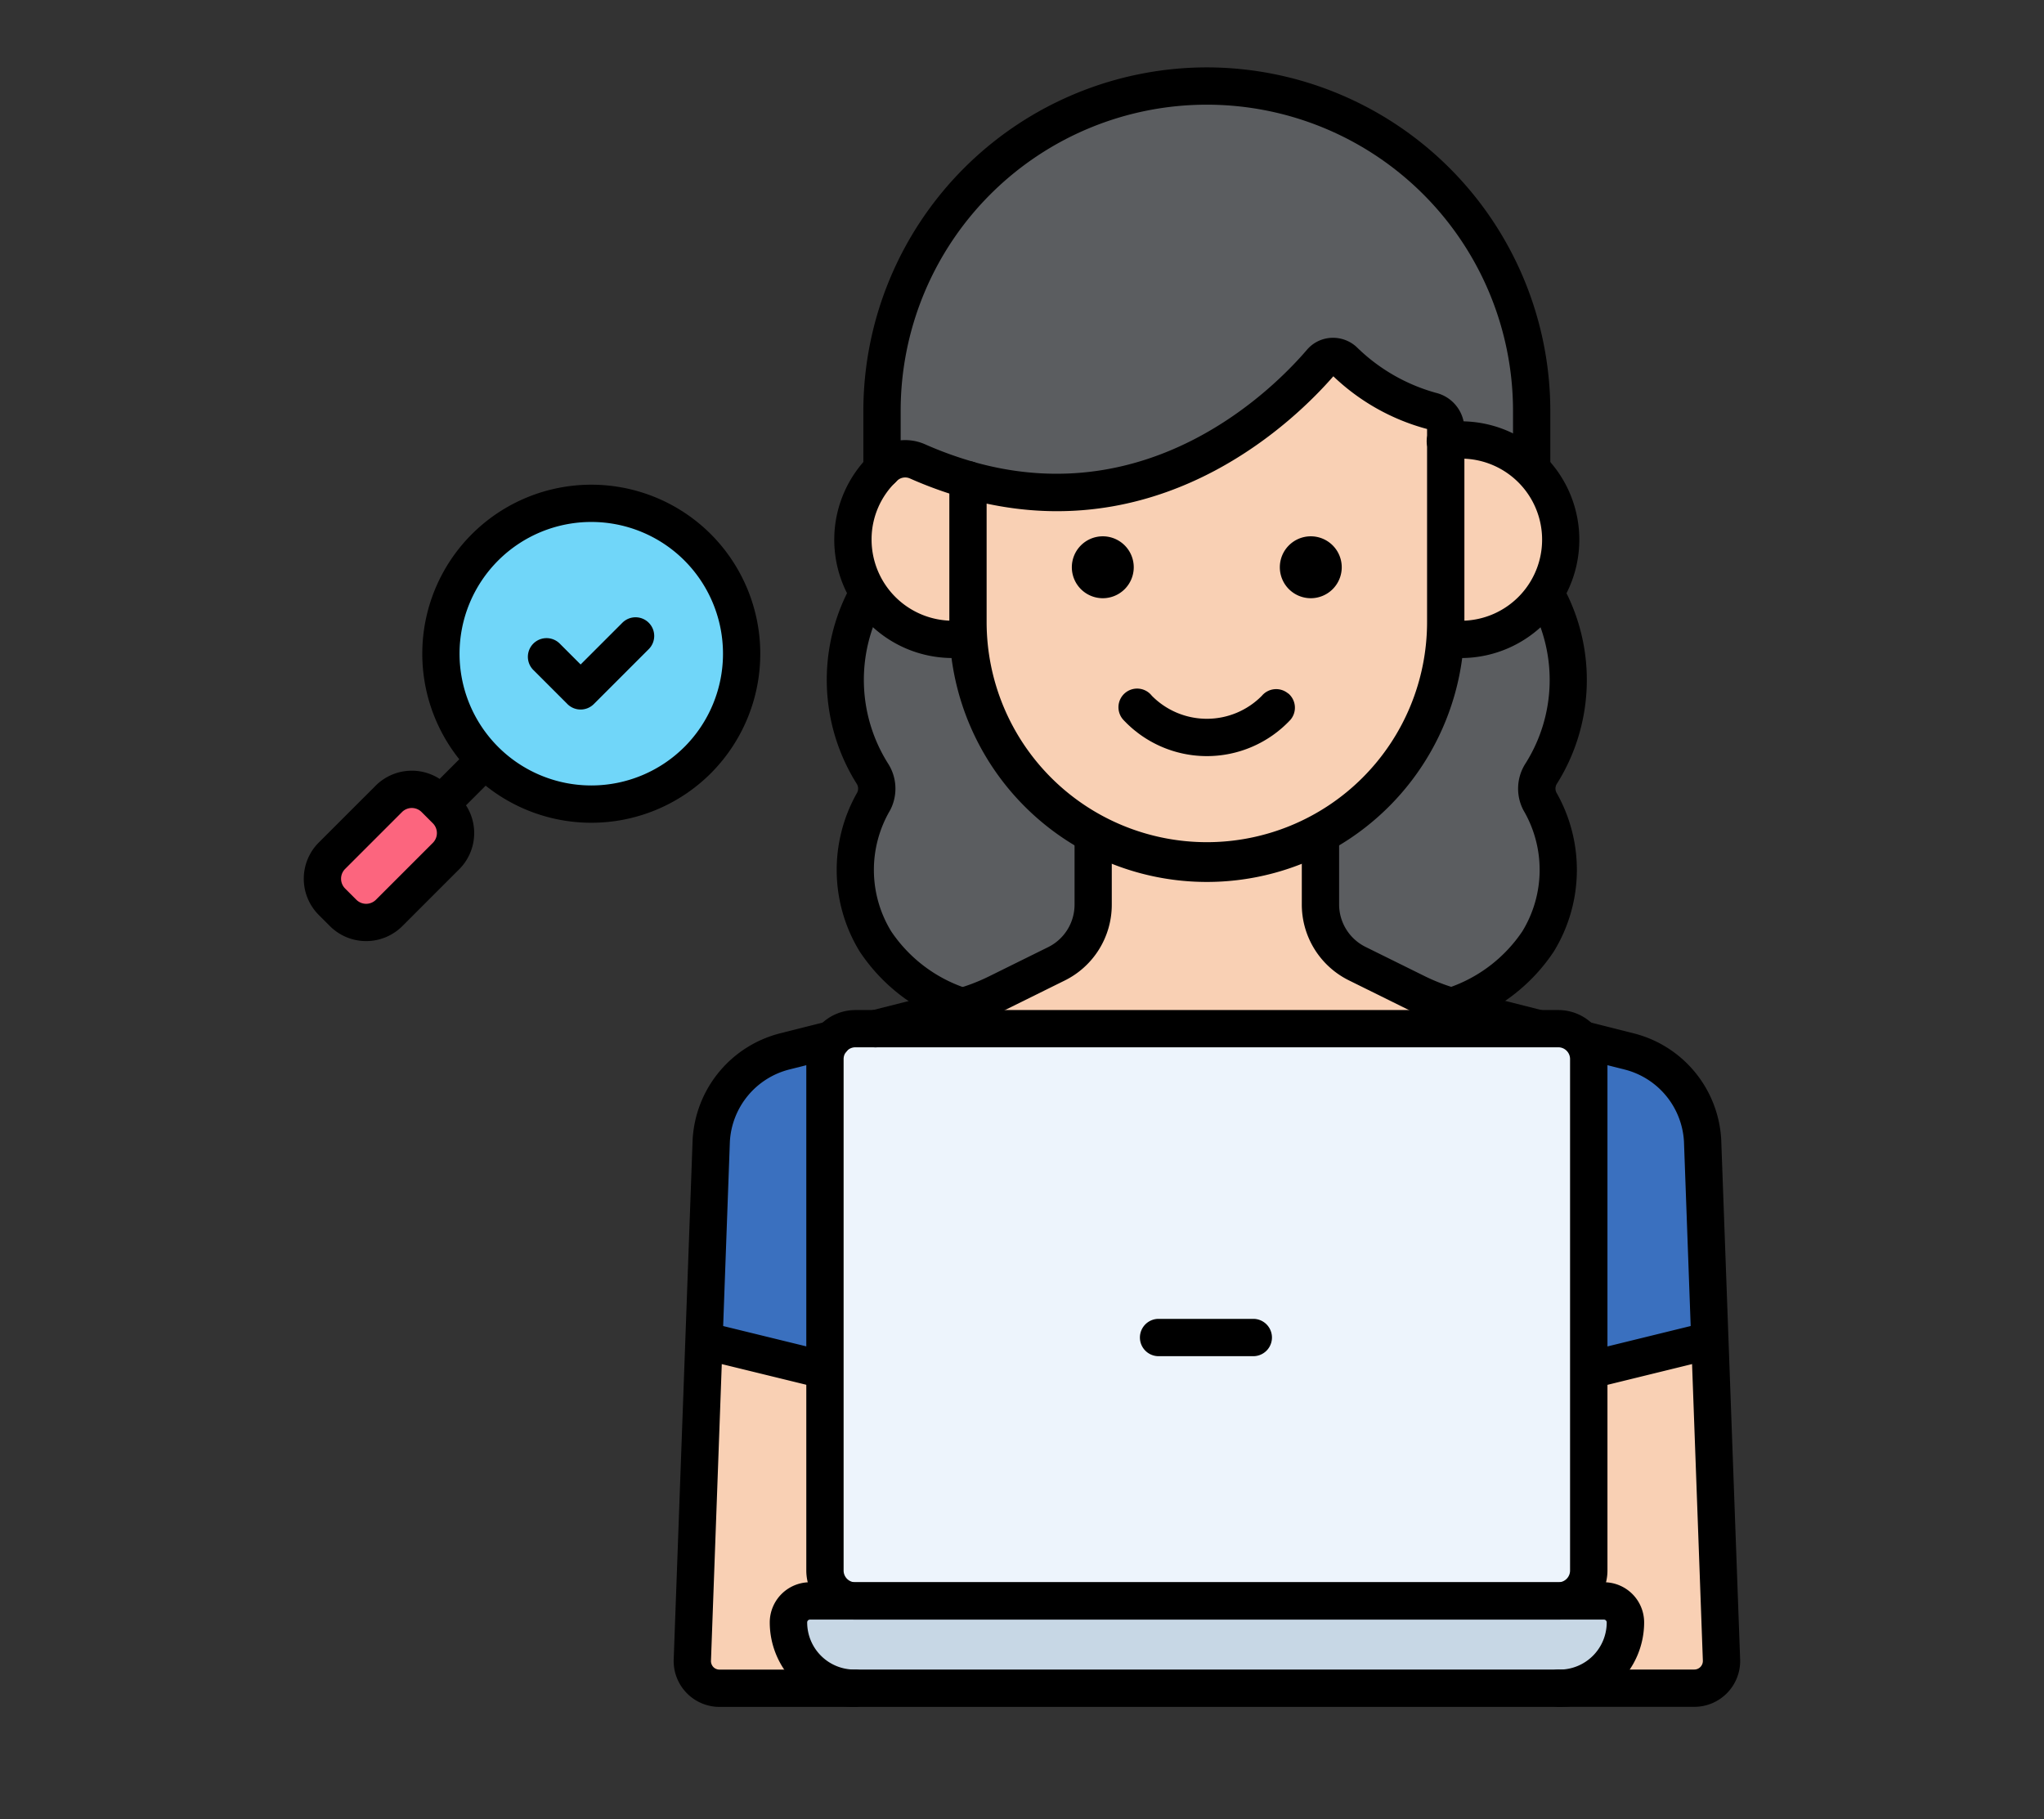 <svg xmlns="http://www.w3.org/2000/svg" xmlns:xlink="http://www.w3.org/1999/xlink" width="91" height="81" viewBox="0 0 91 81"><rect x="0" y="0" width="91" height="81" fill="#333333" stroke="none"/><defs><clipPath id="a"><rect width="91" height="81" transform="translate(-3551 -6996)" fill="#fff" stroke="#707070" stroke-width="1"/></clipPath></defs><g transform="translate(3551 6996)" clip-path="url(#a)"><g transform="translate(-3544.477 -7029.295)"><g transform="translate(7.004 36.295)"><g transform="translate(17.289 43.276)"><path d="M63.324,192.5a.956.956,0,0,1,.956-.956h2.026a1.354,1.354,0,0,1-1.354-1.354v-22.77a1.343,1.343,0,0,1,.334-.882l-2.114.534a4.361,4.361,0,0,0-3.29,3.986l-.84,23.094a1.212,1.212,0,0,0,1.21,1.28h6A2.931,2.931,0,0,1,63.324,192.5Z" transform="translate(-59.039 -166.541)" fill="#3a70bf"/></g><g transform="translate(55.849 43.275)"><path d="M181.516,171.06a4.361,4.361,0,0,0-3.29-3.986l-2.114-.534a1.343,1.343,0,0,1,.334.882v22.77a1.354,1.354,0,0,1-1.354,1.354h2.026a.956.956,0,0,1,.956.956,2.931,2.931,0,0,1-2.931,2.931h6a1.212,1.212,0,0,0,1.21-1.28Z" transform="translate(-175.092 -166.54)" fill="#3a70bf"/></g><g transform="translate(23.201 42.803)"><g transform="translate(0 0)"><path d="M109.48,165.118H78.186a1.354,1.354,0,0,0-1.354,1.354v22.77a1.354,1.354,0,0,0,1.354,1.354H109.48a1.354,1.354,0,0,0,1.354-1.354v-22.77a1.354,1.354,0,0,0-1.354-1.354Z" transform="translate(-76.832 -165.118)" fill="#edf4fc"/></g></g><g transform="translate(21.573 68.282)"><path d="M108.235,241.8H72.889a.956.956,0,0,0-.956.956,2.931,2.931,0,0,0,2.931,2.931h31.4a2.931,2.931,0,0,0,2.931-2.931A.955.955,0,0,0,108.235,241.8Z" transform="translate(-71.933 -241.802)" fill="#c7d7e5"/></g><g transform="translate(6.096 19.408)"><circle cx="6.699" cy="6.699" r="6.699" fill="#70d6f9"/></g><g transform="translate(0.83 32.147)"><g transform="translate(0 0)"><path d="M15,133.968l-.5-.5a1.446,1.446,0,0,0-2.046,0L9.925,136a1.446,1.446,0,0,0,0,2.046l.5.5a1.446,1.446,0,0,0,2.046,0L15,136.014A1.447,1.447,0,0,0,15,133.968Z" transform="translate(-9.501 -133.046)" fill="#fc657e"/></g></g><g transform="translate(50.811 16.588)"><path d="M160.636,86.219a4.443,4.443,0,0,0-.682.054v8.051c0,.24-.011.477-.027.713a4.438,4.438,0,1,0,.709-8.819Z" transform="translate(-159.927 -86.219)" fill="#f9d0b4"/></g><g transform="translate(29.567 12.87)"><path d="M116.608,77.451a8.812,8.812,0,0,1-3.88-2.233.706.706,0,0,0-1.013.057c-1.62,1.891-7.363,7.626-15.722,5.245v6.334a10.635,10.635,0,0,0,21.27,0V78.261A.834.834,0,0,0,116.608,77.451Z" transform="translate(-95.992 -75.03)" fill="#f9d0b4"/></g><g transform="translate(24.445 17.428)"><path d="M85.7,96.013V89.679a17.3,17.3,0,0,1-2.249-.817,1.353,1.353,0,0,0-1.471.253,4.427,4.427,0,0,0,3.747,7.611C85.708,96.49,85.7,96.253,85.7,96.013Z" transform="translate(-80.575 -88.748)" fill="#f9d0b4"/></g><g transform="translate(25.741 0.831)"><path d="M98.937,38.795A14.5,14.5,0,0,0,84.475,53.257V55.87c.036-.036.069-.075.107-.11a1.353,1.353,0,0,1,1.471-.253,17.3,17.3,0,0,0,2.249.817c8.359,2.381,14.1-3.355,15.722-5.245a.706.706,0,0,1,1.013-.057,8.808,8.808,0,0,0,3.881,2.233.834.834,0,0,1,.654.81v.541a4.421,4.421,0,0,1,3.827,1.251v-2.6A14.5,14.5,0,0,0,98.937,38.795Z" transform="translate(-84.475 -38.795)" fill="#5b5d60"/></g><g transform="translate(25.407 34.04)"><path d="M109.443,146.593a9.308,9.308,0,0,1-1.84-.676l-2.63-1.3a2.957,2.957,0,0,1-1.649-2.652v-3.225a10.574,10.574,0,0,1-10.117,0v3.225a2.956,2.956,0,0,1-1.649,2.652l-2.63,1.3a9.3,9.3,0,0,1-1.84.676l-3.618.913h29.59Z" transform="translate(-83.471 -138.743)" fill="#f9d0b4"/></g><g transform="translate(45.261 23.391)"><path d="M153.062,114.732a7.861,7.861,0,0,0,.176-8.039,4.387,4.387,0,0,1-4.464,2.016,10.672,10.672,0,0,1-5.55,8.633v3.225a2.951,2.951,0,0,0,1.41,2.512c.348.214-.094-.037,2.869,1.436a10.2,10.2,0,0,0,1.331.532c.08.025.162.047.243.07a7.366,7.366,0,0,0,3.84-2.9A6.086,6.086,0,0,0,153,115.98a1.233,1.233,0,0,1,.066-1.248Z" transform="translate(-143.224 -106.693)" fill="#5b5d60"/></g><g transform="translate(24.101 23.391)"><path d="M85.033,108.709a4.387,4.387,0,0,1-4.464-2.016,7.863,7.863,0,0,0,.176,8.039,1.233,1.233,0,0,1,.066,1.248,6.086,6.086,0,0,0,.079,6.239,7.364,7.364,0,0,0,3.84,2.9c.081-.023.163-.045.243-.07a10.263,10.263,0,0,0,1.331-.532c3.155-1.569,2.547-1.238,2.869-1.436a2.952,2.952,0,0,0,1.41-2.512v-3.225a10.674,10.674,0,0,1-5.549-8.633Z" transform="translate(-79.54 -106.693)" fill="#5b5d60"/></g><g transform="translate(17.289 56.685)"><path d="M63.324,219.453a.956.956,0,0,1,.956-.956h2.026a1.354,1.354,0,0,1-1.354-1.354v-8.923L59.558,206.9l-.517,14.2a1.212,1.212,0,0,0,1.21,1.28h6A2.931,2.931,0,0,1,63.324,219.453Z" transform="translate(-59.039 -206.9)" fill="#f9d0b4"/></g><g transform="translate(55.849 56.685)"><path d="M181.839,206.9l-5.393,1.319v8.923a1.354,1.354,0,0,1-1.354,1.354h2.026a.956.956,0,0,1,.956.956,2.931,2.931,0,0,1-2.931,2.931h6a1.212,1.212,0,0,0,1.21-1.28Z" transform="translate(-175.092 -206.9)" fill="#f9d0b4"/></g><g transform="translate(36.284 27.684)"><path d="M123.747,119.81a.831.831,0,0,0-1.17.1,3.44,3.44,0,0,1-4.9,0,.831.831,0,1,0-1.273,1.067,5.09,5.09,0,0,0,7.448,0,.831.831,0,0,0-.1-1.17Z" transform="translate(-116.208 -119.616)"/></g><g transform="translate(43.452 20.879)"><path d="M139.157,99.135a1.378,1.378,0,1,0,1.378,1.378A1.378,1.378,0,0,0,139.157,99.135Z" transform="translate(-137.779 -99.135)"/></g><g transform="translate(34.197 20.879)"><path d="M111.3,99.135a1.378,1.378,0,1,0,1.378,1.378A1.378,1.378,0,0,0,111.3,99.135Z" transform="translate(-109.927 -99.135)"/></g><g transform="translate(5.506 30.462)"><path d="M26.264,128.22a.83.83,0,0,0-1.175,0l-1.272,1.272a.831.831,0,0,0,1.175,1.175l1.272-1.272A.831.831,0,0,0,26.264,128.22Z" transform="translate(-23.574 -127.976)"/></g><g transform="translate(9.964 24.484)"><g transform="translate(0)"><path d="M42.384,110.228a.83.83,0,0,0-1.175,0l-1.858,1.858-.941-.941a.831.831,0,0,0-1.175,1.175l1.528,1.528a.831.831,0,0,0,1.175,0l2.445-2.445A.831.831,0,0,0,42.384,110.228Z" transform="translate(-36.992 -109.984)"/></g></g><g transform="translate(16.459 42.452)"><path d="M64.586,192.949h-6a.378.378,0,0,1-.277-.119.393.393,0,0,1-.1-.3l.84-23.078a3.515,3.515,0,0,1,2.664-3.227l2.085-.526a.831.831,0,1,0-.407-1.611l-2.084.526a5.174,5.174,0,0,0-3.917,4.762l-.84,23.078a2.043,2.043,0,0,0,2.04,2.156h6a.831.831,0,1,0,0-1.661Z" transform="translate(-56.541 -164.063)"/></g><g transform="translate(55.07 42.456)"><g transform="translate(0 0)"><path d="M181.62,192.476l-.841-23.11a5.168,5.168,0,0,0-3.915-4.745l-2.071-.523a.831.831,0,0,0-.407,1.611l2.072.523a3.51,3.51,0,0,1,2.662,3.211l.841,23.109a.382.382,0,0,1-.381.4h-6a.831.831,0,1,0,0,1.661h6a2.042,2.042,0,0,0,2.04-2.14Z" transform="translate(-172.746 -164.073)"/></g></g><g transform="translate(20.743 41.972)"><g transform="translate(16.452 13.749)"><path d="M124.052,204h-4.274a.831.831,0,0,0,0,1.661h4.274a.831.831,0,0,0,0-1.661Z" transform="translate(-118.948 -203.999)"/></g><g transform="translate(1.627 0)"><path d="M107.811,162.618H76.517a2.187,2.187,0,0,0-2.185,2.185v22.77a2.187,2.187,0,0,0,2.185,2.185h31.294A2.187,2.187,0,0,0,110,187.573V164.8A2.187,2.187,0,0,0,107.811,162.618Zm.524,24.955a.524.524,0,0,1-.524.524H76.517a.524.524,0,0,1-.524-.524V164.8a.524.524,0,0,1,.524-.524h31.294a.524.524,0,0,1,.524.524Z" transform="translate(-74.332 -162.618)"/></g><g transform="translate(0 25.479)"><path d="M106.566,239.3H71.221a1.789,1.789,0,0,0-1.787,1.787A3.766,3.766,0,0,0,73.2,244.85h31.4a3.766,3.766,0,0,0,3.762-3.762A1.789,1.789,0,0,0,106.566,239.3Zm-1.975,3.887H73.2a2.1,2.1,0,0,1-2.1-2.1.125.125,0,0,1,.125-.125h35.346a.125.125,0,0,1,.125.125A2.1,2.1,0,0,1,104.591,243.189Z" transform="translate(-69.434 -239.302)"/></g></g><g transform="translate(5.269 18.581)"><path d="M35.712,94.42a7.526,7.526,0,1,0,0,10.648A7.538,7.538,0,0,0,35.712,94.42Zm-1.175,9.473a5.866,5.866,0,1,1,0-8.3A5.875,5.875,0,0,1,34.537,103.894Z" transform="translate(-22.862 -92.218)"/></g><g transform="translate(0 31.316)"><path d="M13.922,131.712l-.5-.5a2.277,2.277,0,0,0-3.221,0l-2.534,2.533a2.281,2.281,0,0,0,0,3.221l.5.5a2.281,2.281,0,0,0,3.221,0l2.533-2.533a2.277,2.277,0,0,0,0-3.221Zm-1.175,2.046-2.533,2.533a.617.617,0,0,1-.872,0l-.5-.5a.617.617,0,0,1,0-.872l2.533-2.533a.617.617,0,0,1,.872,0l.5.5a.616.616,0,0,1,0,.872Z" transform="translate(-7.004 -130.546)"/></g><g transform="translate(50.006 15.756)"><path d="M158.21,83.781a.831.831,0,1,0,.255,1.642,3.609,3.609,0,1,1,.555,7.175,3.316,3.316,0,0,1-.437-.031.831.831,0,0,0-.216,1.647,4.975,4.975,0,0,0,.653.045,5.27,5.27,0,1,0-.81-10.478Z" transform="translate(-157.507 -83.716)"/></g><g transform="translate(28.737 12.039)"><path d="M115.126,74.97a8.133,8.133,0,0,1-3.509-2.039,1.551,1.551,0,0,0-1.136-.4,1.518,1.518,0,0,0-1.067.531h0c-1.49,1.739-6.964,7.237-14.863,4.987a.831.831,0,0,0-1.058.8v6.334a11.466,11.466,0,1,0,22.931,0V76.59a1.66,1.66,0,0,0-1.3-1.619Zm-.364,10.211a9.8,9.8,0,0,1-19.609,0V79.911c8.133,1.741,13.741-3.723,15.436-5.669a9.637,9.637,0,0,0,4.173,2.347Z" transform="translate(-93.492 -72.527)"/></g><g transform="translate(23.614 16.597)"><path d="M81.442,87.952a18.206,18.206,0,0,0,2.357.856.831.831,0,0,0,.455-1.6,16.506,16.506,0,0,1-2.141-.778,2.18,2.18,0,0,0-2.374.407,5.267,5.267,0,0,0,3.606,9.11,4.89,4.89,0,0,0,.547-.032.831.831,0,1,0-.187-1.651,3.145,3.145,0,0,1-.36.022,3.614,3.614,0,0,1-3.61-3.61,3.567,3.567,0,0,1,1.14-2.627A.521.521,0,0,1,81.442,87.952Z" transform="translate(-78.073 -86.246)"/></g><g transform="translate(24.91)"><path d="M97.267,36.295A15.31,15.31,0,0,0,81.975,51.587v2.579a.831.831,0,1,0,1.661,0V51.587a13.631,13.631,0,0,1,27.262,0v2.521a.831.831,0,0,0,1.661,0V51.587A15.31,15.31,0,0,0,97.267,36.295Z" transform="translate(-81.975 -36.295)"/></g><g transform="translate(24.636 33.426)"><path d="M91.657,136.9a.831.831,0,0,0-.831.831v3.008a2.113,2.113,0,0,1-1.186,1.907l-2.63,1.3a8.461,8.461,0,0,1-1.676.616l-3.559.9a.831.831,0,1,0,.407,1.611l3.558-.9a10.136,10.136,0,0,0,2-.737l2.63-1.3a3.764,3.764,0,0,0,2.113-3.4v-3.008A.831.831,0,0,0,91.657,136.9Z" transform="translate(-81.149 -136.896)"/></g><g transform="translate(44.43 33.388)"><g transform="translate(0 0)"><path d="M151.429,145.375l-3.553-.9a8.492,8.492,0,0,1-1.675-.616l-2.629-1.3a2.113,2.113,0,0,1-1.186-1.907v-3.047a.831.831,0,1,0-1.661,0v3.047a3.764,3.764,0,0,0,2.113,3.4l2.629,1.3a10.135,10.135,0,0,0,2,.737l3.552.9a.831.831,0,0,0,.407-1.611Z" transform="translate(-140.725 -136.782)"/></g></g><g transform="translate(50.443 22.78)"><path d="M164.177,113.951a8.685,8.685,0,0,0,.333-8.626.831.831,0,1,0-1.5.721,6.962,6.962,0,0,1-.237,7.012,2.069,2.069,0,0,0-.1,2.088,5.245,5.245,0,0,1-.05,5.4,6.467,6.467,0,0,1-3.275,2.506.831.831,0,1,0,.6,1.551,8.08,8.08,0,0,0,4.084-3.17,6.957,6.957,0,0,0,.109-7.075A.4.4,0,0,1,164.177,113.951Z" transform="translate(-158.821 -104.854)"/></g><g transform="translate(23.275 22.659)"><path d="M83.228,122.82a6.475,6.475,0,0,1-3.295-2.514,5.243,5.243,0,0,1-.05-5.4,2.071,2.071,0,0,0-.1-2.088,6.981,6.981,0,0,1-.183-7.122.831.831,0,1,0-1.487-.741,8.7,8.7,0,0,0,.269,8.756.4.4,0,0,1,.034.41,6.957,6.957,0,0,0,.109,7.075,8.092,8.092,0,0,0,4.107,3.179.831.831,0,1,0,.592-1.552Z" transform="translate(-77.055 -104.492)"/></g><g transform="translate(17.12 55.89)"><path d="M64.539,205.747l-4.98-1.218a.831.831,0,1,0-.395,1.613l4.98,1.218a.831.831,0,0,0,.395-1.613Z" transform="translate(-58.531 -204.505)"/></g><g transform="translate(56.647 55.911)"><path d="M184.021,205.2a.831.831,0,0,0-1-.609l-4.892,1.2a.831.831,0,1,0,.395,1.613l4.892-1.2A.831.831,0,0,0,184.021,205.2Z" transform="translate(-177.492 -204.568)"/></g></g></g></g></svg>